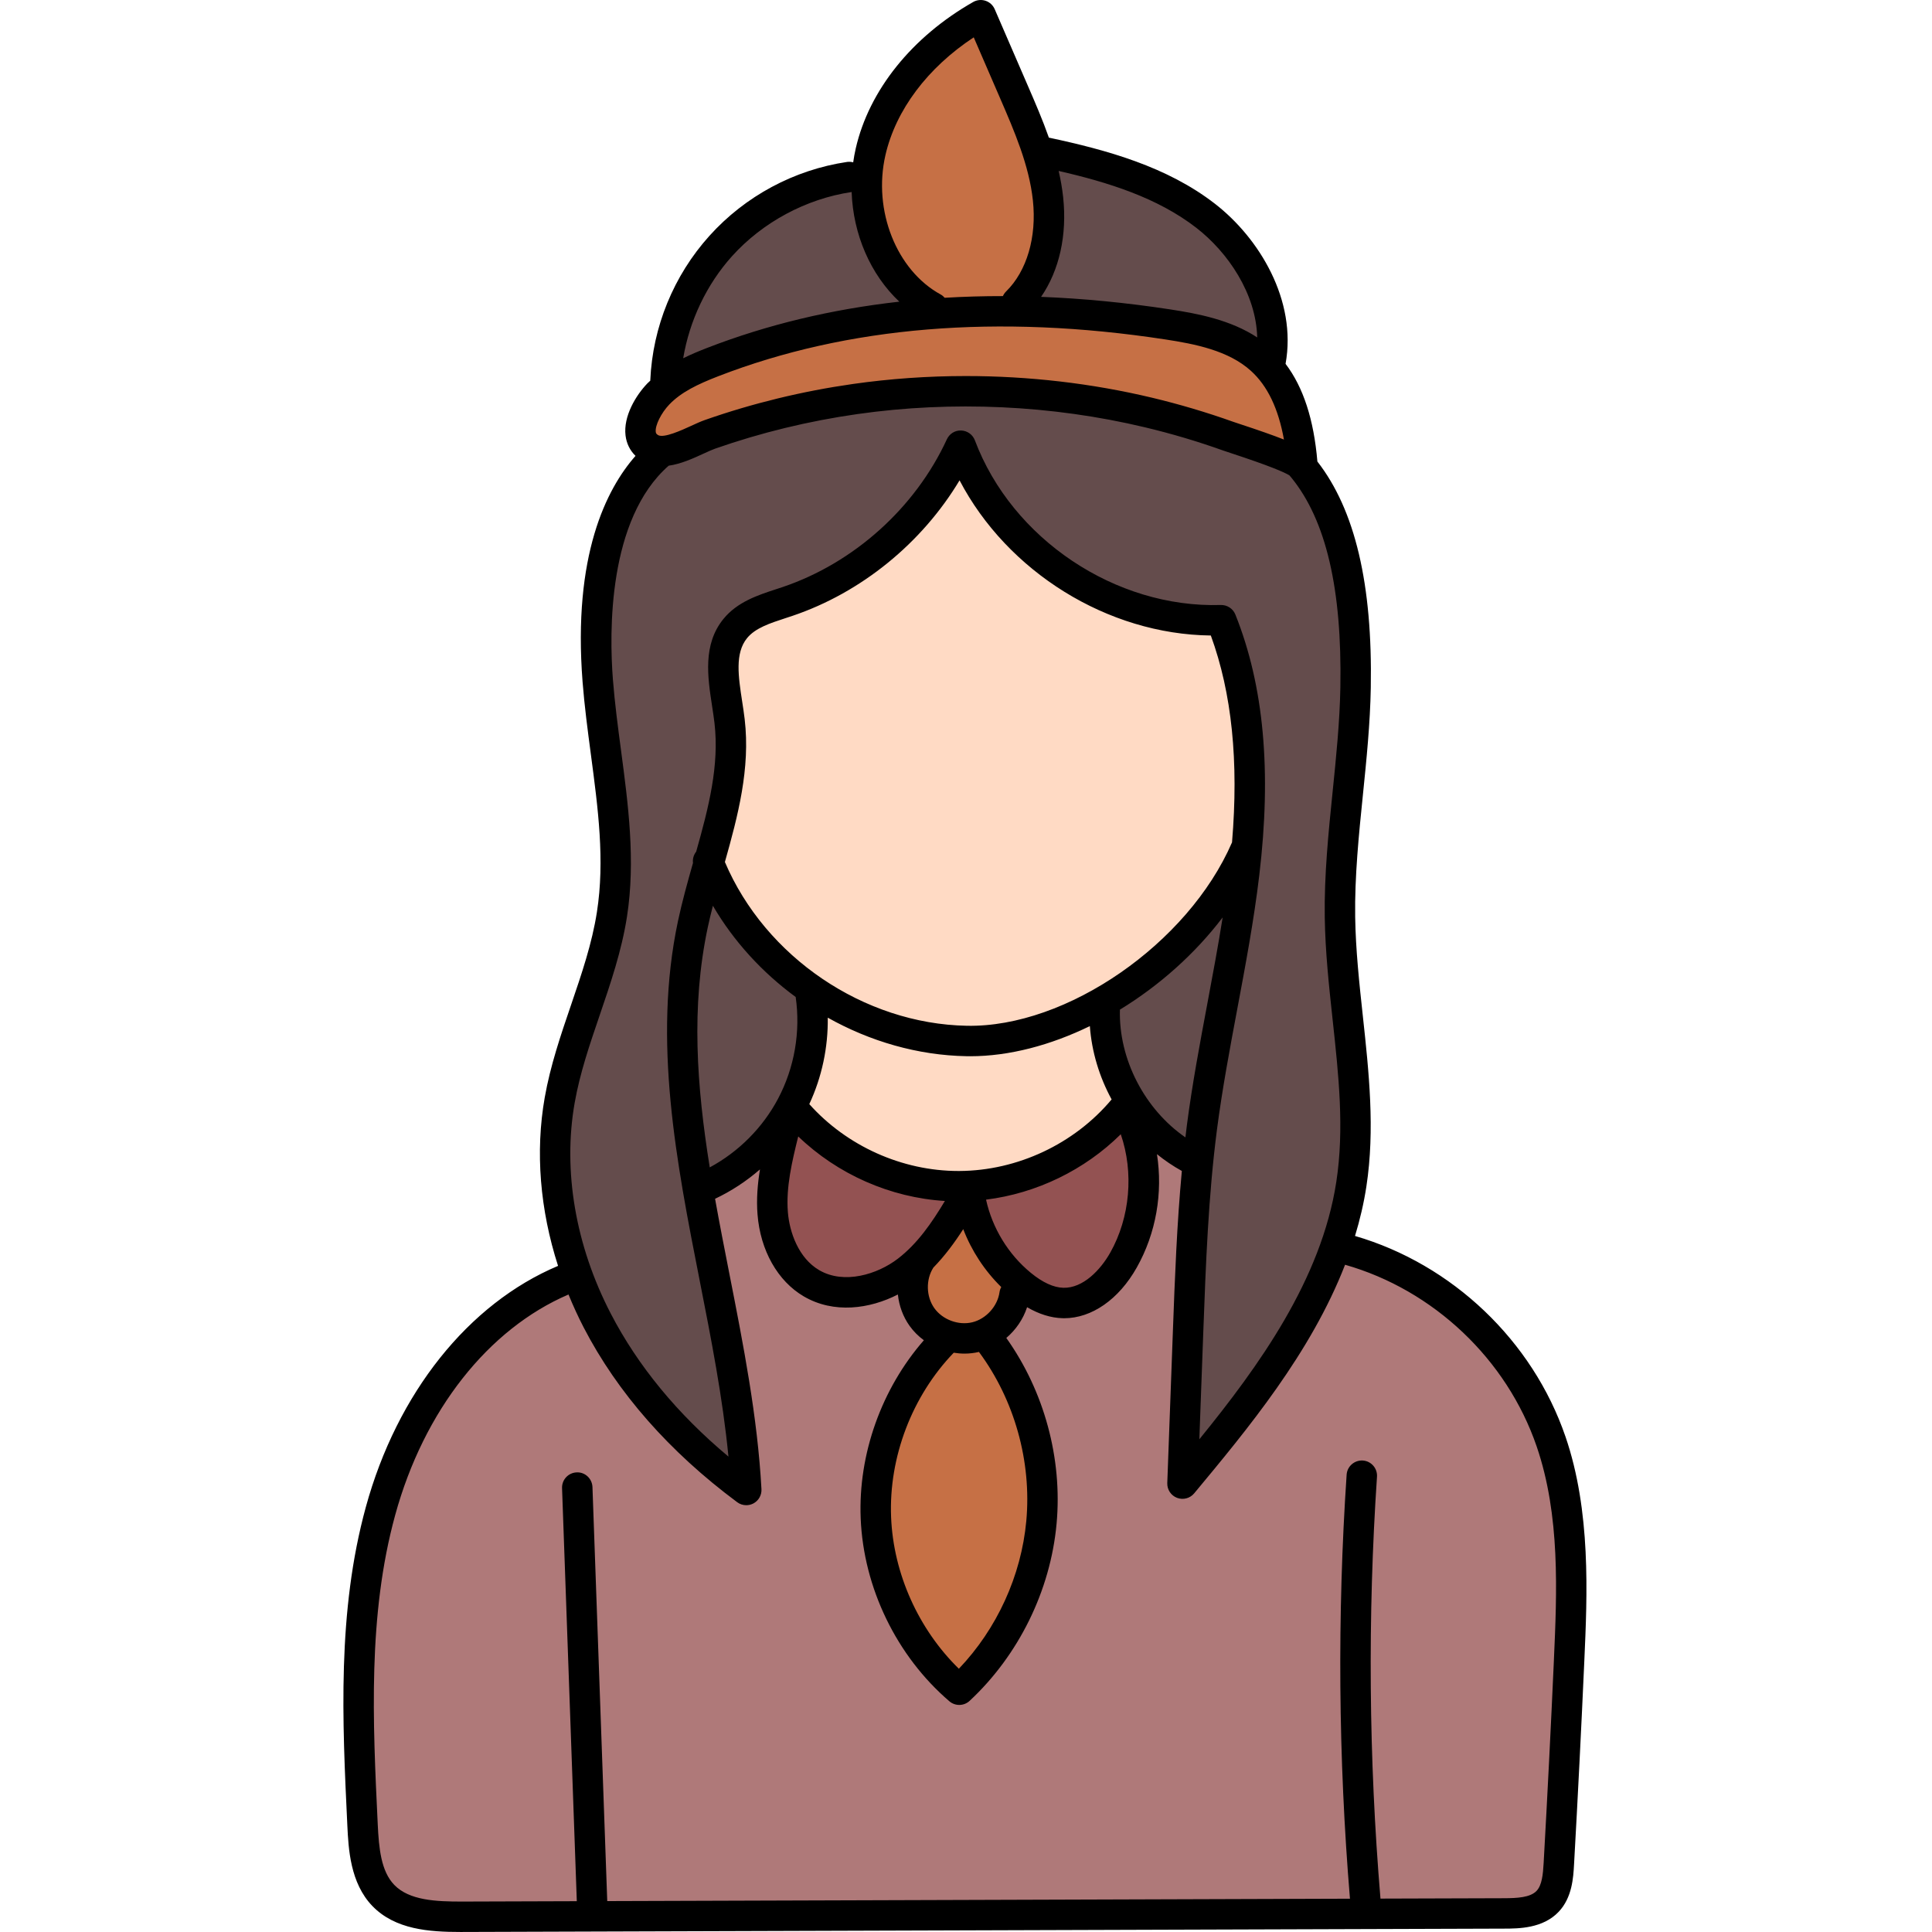 <svg height="512pt" viewBox="-91 0 512 512.002" width="512pt" xmlns="http://www.w3.org/2000/svg"><path d="m190.699 345.277c-3.516-.094-7.23-1.727-11.043-4.855-6.668-5.465-11.371-13.148-13.25-21.641l-.949-4.289 4.359-.543c12.547-1.566 24.402-7.32 33.379-16.203l4.523-4.477 2.074 6.016c3.91 11.336 2.754 24.285-3.09 34.641-1.496 2.66-7.062 11.355-15.695 11.355zm0 0" fill="#935252"/><path d="m133.309 342.453c-3.41 0-6.523-.809-9.246-2.402-6.805-3.977-9.758-12.184-10.258-18.539-.582-7.371 1.242-14.77 2.852-21.301l1.664-6.738 4.996 4.816c9.699 9.344 22.945 15.172 36.34 15.988l6.574.398-3.387 5.648c-3.344 5.578-7.559 11.887-13.457 16.41-4.664 3.578-10.676 5.719-16.078 5.719zm0 0" fill="#935252"/><path d="m31.184 507.938c-7.648 0-15.539-.434-20.578-5.637-4.48-4.648-5.152-11.473-5.492-18.645-1.324-27.574-2.695-56.047 4.75-83.195 7.871-28.68 25.898-51.512 48.223-61.078l3.738-1.605 1.539 3.766c1.188 2.902 2.496 5.742 3.891 8.438 8.684 16.762 21.973 31.875 39.492 44.91-.965-18.898-4.719-37.961-8.352-56.398l-.434-2.219c-1.152-5.883-2.344-11.961-3.398-17.883l-.539-3.016 2.773-1.305c3.934-1.852 7.629-4.27 10.98-7.184l8.34-7.242-1.77 10.902c-.668 4.125-.867 7.715-.609 10.977.656 8.238 4.504 15.188 10.297 18.582 2.742 1.605 5.859 2.418 9.266 2.418 3.875 0 7.965-1.047 11.824-3.027l5.199-2.664.605 5.812c.242 2.352 1.066 4.562 2.375 6.398.781 1.094 1.758 2.07 2.895 2.902l3.523 2.574-2.871 3.289c-10.656 12.207-16.406 28.391-15.766 44.398.695 17.305 8.961 34.355 22.105 45.609 12.352-11.465 20.293-27.645 21.836-44.387 1.484-16.234-3.109-33.199-12.605-46.543l-2.129-2.992 2.797-2.375c2.02-1.719 3.508-3.91 4.297-6.332l1.531-4.707 4.281 2.484c2.566 1.492 5.066 2.293 7.434 2.371h.387c5.84 0 11.723-4.258 15.746-11.387 4.637-8.23 6.375-17.984 4.891-27.469l-1.602-10.262 8.07 6.539c1.898 1.531 3.918 2.898 6.012 4.059l2.289 1.266-.242 2.602c-1.328 14.277-1.871 28.938-2.348 41.867l-1.5 40.621c14.352-17.18 30.543-36.66 39.395-59.457l1.32-3.398 3.508 1c24.668 7.039 45.148 26.461 53.453 50.691 6.523 19.039 5.602 39.758 4.785 58.035-.809 18.02-1.723 36.125-2.715 53.836-.227 3.844-.621 7.488-2.969 9.965-2.766 2.93-7.195 3.188-11.492 3.199l-36.461.113-.309-3.68c-3.125-37.27-3.438-75.09-.922-112.402-2.566 37.066-2.27 74.672.805 111.77l.359 4.316-205.035.656-4.059-113.59 4.004 113.594zm0 0" fill="#af7979"/><g fill="#644c4c"><path d="m99.484 389.086c-13.93-11.652-24.754-24.82-32.176-39.137-9.742-18.777-13.277-39.508-9.957-58.375 1.453-8.199 4.051-15.812 6.805-23.879 2.797-8.191 5.691-16.66 7.055-25.383 2.207-14.242.273-28.844-1.598-42.969-.785-5.895-1.668-12.523-2.168-18.965-1.012-12.898-1.461-44.57 16.129-59.98l.902-.789 1.188-.164c2.691-.371 5.574-1.695 8.117-2.863l.41-.188c1.086-.496 2.109-.965 2.992-1.273 12.324-4.32 25.254-7.465 38.422-9.344 9.617-1.371 19.496-2.066 29.367-2.066 16.449 0 32.73 1.895 48.398 5.637 7.102 1.699 14.18 3.797 21.035 6.246.352.125 1.023.348 1.922.641 13.336 4.387 15.699 5.852 16.48 6.336l.539.332s.566.672.625.738l.18.195.039.059.043.043.129.16c9.793 12.059 14.324 31.059 13.844 58.094-.16 9.234-1.105 18.59-2.023 27.637l-.035.336c-1.102 10.805-2.234 21.918-2.07 32.906.129 8.922 1.109 17.941 2.059 26.668 1.637 15.156 3.184 29.469.957 44.059-4.059 26.508-20.254 49.383-37.152 70.156l-7.539 9.27 1.5-40.66c.652-17.707 1.328-35.953 3.652-53.777 1.395-10.707 3.414-21.504 5.371-31.941l.082-.418c2.137-11.395 4.344-23.18 5.738-34.879 3.223-26.977 1.234-48.957-6.07-67.199-.695.004-1.359.012-2.02.012-29.223 0-56.789-19.016-67.039-46.25-8.855 19.109-26.012 34.535-45.949 41.262-.578.199-1.184.398-1.797.598-4.461 1.453-9.082 2.957-12.031 6.57-4.402 5.383-3.27 12.789-2.176 19.953.266 1.719.48 3.152.648 4.578 1.391 11.832-1.426 23.176-4.961 35.719l-.215.762-.492.625.098.793-.242.824c-1.453 5.121-2.848 10.137-3.926 15.203-6.551 30.914-.293 62.734 5.758 93.508 3.027 15.367 6.156 31.258 7.699 47.133l.945 9.723zm0 0"/><path d="m239.984 92.762c-6.465-4.242-14.543-5.754-21.609-6.84-11.457-1.738-22.773-2.832-33.629-3.258l-7.254-.281 4.113-5.98c4.305-6.258 6.137-14.691 5.16-23.742-.223-2.09-.582-4.199-1.102-6.453l-1.43-6.215 6.215 1.418c11.648 2.656 26.496 6.855 38.043 15.809 8.316 6.445 17.328 18.262 17.688 32.098l.199 7.645zm0 0"/><path d="m220.879 304.711c-12-8.277-19.492-22.902-19.086-37.254l.062-2.168 1.852-1.133c10.137-6.199 19.176-14.305 26.133-23.449l7.133 3.051c-1.238 7.758-2.691 15.547-4.07 22.863l-.023.117c-1.961 10.465-3.992 21.289-5.383 32.023-.129.984-.238 1.961-.352 2.926l-.777 6.809zm0 0"/><path d="m86.105 94.277c1.805-10.781 6.75-21.102 13.922-29.066 8.594-9.531 20.742-16.133 33.414-18.172l5.027-2.453.219 6.148c.367 10.25 4.516 19.836 11.387 26.301l6.297 5.93-8.598.961c-17.637 1.965-34.418 6-49.879 11.984-1.691.656-3.914 1.547-6.07 2.613l-7.012 3.473zm0 0"/><path d="m93.141 310.004c-2.863-17.844-5.508-41.355-.504-65.004.461-2.156.996-4.309 1.406-5.941l2.395-9.484 4.938 8.445c5.137 8.785 12.348 16.73 20.855 22.973l1.352.992.238 1.66c1.449 10.016-.359 20.461-5.094 29.406-4.41 8.312-11.422 15.359-19.738 19.84l-4.953 2.668zm0 0"/></g><path d="m247.801 120.203c-2.773-1.09-6.512-2.402-11.426-4.016l-.758-.25c-.547-.18-.965-.32-1.215-.41-6.793-2.426-13.875-4.527-21.02-6.238-15.676-3.742-31.969-5.641-48.422-5.641-9.883 0-19.762.695-29.363 2.07-13.145 1.867-26.078 5.012-38.445 9.344-.906.324-2.016.832-3.195 1.367l-.219.098c-3.273 1.508-6.707 2.98-9.395 2.98-1.191 0-2.238-.281-3.117-.84-1.426-.906-2.234-2.176-2.418-3.773-.406-3.414 2.137-7.816 4.668-10.457 3.656-3.805 8.418-6.137 14.441-8.469 23.043-8.922 48.797-13.445 76.539-13.445 14.051 0 28.824 1.168 43.91 3.473 8.469 1.285 18.074 3.176 24.855 9.344 5.07 4.605 8.332 11.285 9.977 20.434l1.27 7.047zm0 0" fill="#c67045"/><path d="m156.406 81.613c-.035-.035-.066-.074-.105-.102-13.148-7.188-20.293-24.953-16.559-41.285 2.984-13.008 11.902-24.965 25.105-33.676l3.98-2.625 8.941 20.656c3.867 8.949 7.867 18.199 8.926 28.09 1.191 10.93-1.902 21.188-8.277 27.434l-1.066 2.348-3.047.016c-4.949 0-9.895.148-14.699.441l-1.91.117zm0 0" fill="#c67045"/><path d="m160.316 445.102c-11.539-11.281-18.52-26.918-19.16-42.902-.684-16.887 5.941-34.262 17.715-46.484l1.449-1.504 2.059.328c.754.121 1.496.18 2.215.18 1.008 0 1.988-.109 2.914-.328l2.566-.613 1.57 2.121c9.996 13.484 14.848 30.805 13.32 47.527-1.43 15.488-8.16 30.254-18.957 41.574l-2.797 2.934zm0 0" fill="#c67045"/><path d="m164.562 354.66c-4.414 0-8.707-2.168-11.203-5.652-2.91-4.051-3.273-9.684-1.02-14.113v-.57l1.137-1.176c2.52-2.59 4.883-5.633 7.434-9.578l4.273-6.609 2.824 7.344c2.004 5.215 5.16 10.023 9.133 13.918l2.121 2.078-1.375 2.633c-.039.078-.051.109-.055.113-.738 5.32-4.938 9.965-10.203 11.25-.98.238-2.016.363-3.066.363zm0 0" fill="#c67045"/><path d="m165.176 275.84c-28.645-.523-56.508-19.371-67.758-45.836l-.551-1.297.383-1.355c3.629-12.844 6.52-24.438 5.129-36.297-.184-1.492-.422-3.078-.652-4.562-1.098-7.148-2.234-14.539 2.156-19.914 2.938-3.594 7.551-5.102 12.016-6.559.621-.203 1.219-.398 1.805-.594 17.266-5.828 32.633-18.293 42.156-34.191l3.668-6.121 3.309 6.32c12.055 23.027 37.41 38.695 63.09 38.984l2.766.031.945 2.598c5.793 15.852 7.707 34.344 5.852 56.535l-.07.809-.359.688c-12.27 28.012-44.941 50.77-72.93 50.77-.32 0-.637-.004-.953-.008zm0 0" fill="#ffdac4"/><path d="m162.992 314.32c-15.949 0-31.836-7.125-42.504-19.055l-1.758-1.969 1.117-2.395c3.055-6.539 4.613-13.855 4.512-21.16l-.094-6.941 6.055 3.398c10.918 6.133 22.969 9.488 34.852 9.699.312.008.578.008.844.008h.086c9.418 0 19.781-2.617 29.969-7.574l5.316-2.59.422 5.898c.438 6.09 2.27 12.25 5.297 17.816l1.426 2.625-2.086 2.086c-10.613 12.535-26.73 20.062-43.164 20.148h-.289zm0 0" fill="#ffdac4"/><path d="m323.859 380.699c-8.707-25.41-30.004-45.66-55.766-53.156 1.301-4.277 2.332-8.652 3.016-13.133 2.312-15.113.66-30.363-.938-45.105-.938-8.652-1.906-17.598-2.035-26.297-.156-10.766.969-21.781 2.055-32.438.941-9.238 1.914-18.793 2.082-28.309.484-27.438-4.156-47.102-14.152-59.957-.945-11.109-3.711-19.652-8.434-25.883 3.062-16.887-7.016-33.355-18.707-42.418-12.715-9.859-28.625-14.242-43.922-17.512-.031-.008-.062-.004-.094-.012-1.637-4.652-3.586-9.164-5.508-13.602l-8.852-20.449c-.457-1.055-1.336-1.859-2.426-2.223-1.086-.359-2.277-.246-3.27.32-16.25 9.254-27.594 23.395-31.125 38.793-.281 1.234-.508 2.465-.68 3.703-.523-.141-1.082-.188-1.652-.102-14.016 2.09-26.957 9.043-36.441 19.57-9.488 10.527-15.055 24.121-15.68 38.277 0 .035.008.066.008.102-.266.25-.539.488-.797.754-3.043 3.176-6.379 8.688-5.77 13.781.258 2.129 1.164 3.965 2.645 5.41-7.742 8.789-16.641 26.371-14.031 59.883.5 6.41 1.359 12.879 2.188 19.133 1.926 14.488 3.742 28.18 1.617 41.859-1.297 8.34-4.008 16.285-6.879 24.699-2.691 7.875-5.469 16.016-6.957 24.48-2.531 14.371-1.254 29.75 3.535 44.605-23.719 9.996-42.645 33.648-50.941 63.91-7.621 27.793-6.234 56.609-4.898 84.477.293 6.031.73 15.145 6.633 21.258 6.043 6.258 15.117 6.879 23.258 6.879h.551l276.145-.887c3.828-.012 10.234-.035 14.43-4.465 3.578-3.781 3.875-9.047 4.07-12.531 1.004-17.863 1.922-35.984 2.719-53.863.797-17.727 1.781-39.781-4.996-59.555zm-240.496-265.414c-.445-.281-.543-.496-.582-.844-.203-1.684 1.438-5 3.582-7.234 3.133-3.27 7.465-5.363 13-7.508 34.203-13.242 74.039-16.523 118.402-9.754 7.895 1.203 16.816 2.941 22.766 8.352 4.371 3.969 7.25 9.953 8.727 18.188-2.879-1.137-6.664-2.465-11.633-4.098-.871-.289-1.523-.5-1.852-.621-6.969-2.488-14.188-4.629-21.457-6.367-16.004-3.82-32.695-5.746-49.359-5.746-10.039 0-20.066.699-29.926 2.105-13.426 1.914-26.613 5.125-39.195 9.535-1.156.402-2.414.984-3.75 1.598-2.355 1.082-7.258 3.332-8.723 2.395zm142.68-54.91c8.398 6.516 15.836 17.457 16.133 29.047-7.047-4.629-15.562-6.285-23.195-7.449-11.664-1.777-23.031-2.875-34.082-3.305 4.824-7.012 6.934-16.344 5.844-26.438-.254-2.355-.664-4.66-1.184-6.926 13.027 2.977 26.156 7.062 36.484 15.07zm-82.398-19.254c2.75-11.984 11.184-23.176 23.406-31.227l7.008 16.188c3.766 8.699 7.66 17.695 8.668 27.012 1.051 9.734-1.605 18.766-7.105 24.152-.367.363-.645.777-.844 1.223-5.215-.008-10.355.145-15.422.445-.301-.34-.652-.645-1.074-.875-11.703-6.398-17.996-22.27-14.637-36.918zm-40.645 26.766c8.117-9.008 19.648-15.203 31.641-16.992.02 0 .035-.008.051-.012.395 11.238 4.988 21.863 12.637 29.062-18.023 2.02-35.02 6.094-50.879 12.234-2.133.824-4.297 1.723-6.398 2.762 1.668-9.973 6.219-19.582 12.949-27.055zm-41.707 224.379c1.383-7.852 3.941-15.34 6.648-23.273 2.855-8.371 5.812-17.027 7.215-26.066 2.305-14.828.328-29.738-1.59-44.16-.816-6.148-1.656-12.504-2.141-18.699-.965-12.387-1.41-42.465 14.785-56.656 3.27-.457 6.539-1.953 9.238-3.195 1.16-.531 2.254-1.035 3.055-1.316 12.086-4.234 24.758-7.316 37.664-9.16 25.23-3.598 51.602-2.387 76.273 3.504 6.988 1.664 13.922 3.723 20.617 6.117.367.129 1.086.367 2.043.684 10.363 3.406 14.254 5.094 15.602 5.926.105.125.211.246.316.367.074.098.156.191.238.281 9.168 11.293 13.414 29.48 12.957 55.5-.164 9.18-1.121 18.562-2.047 27.637-1.109 10.883-2.258 22.137-2.09 33.367.133 9.082 1.121 18.215 2.078 27.047 1.613 14.887 3.137 28.949.984 43.023-3.969 25.945-20.602 48.93-36.301 68.234l1.059-28.723c.652-17.574 1.324-35.75 3.621-53.41 1.391-10.664 3.418-21.477 5.379-31.93 2.164-11.527 4.402-23.445 5.82-35.348 3.305-27.656 1.234-50.277-6.328-69.156-.629-1.574-2.188-2.578-3.867-2.531-27.918.855-55.324-17.492-65.164-43.633-.574-1.523-2.004-2.551-3.629-2.609-1.645-.078-3.125.867-3.805 2.344-8.348 18.129-24.625 32.766-43.535 39.148-.578.195-1.16.387-1.75.578-4.789 1.566-10.219 3.34-13.902 7.848-5.535 6.766-4.203 15.445-3.027 23.102.234 1.547.461 3.004.629 4.43 1.332 11.32-1.543 22.461-4.844 34.164-.66.836-.977 1.91-.844 2.992-1.43 5.051-2.887 10.254-3.992 15.465-6.719 31.727-.379 63.953 5.75 95.121 3.02 15.336 6.121 31.113 7.641 46.734-13.531-11.312-24.004-24.031-31.191-37.902-9.336-18.004-12.734-37.84-9.566-55.844zm141.934 39.695c-2.594 4.598-7.207 9.449-12.43 9.316-2.602-.074-5.496-1.402-8.605-3.953-5.988-4.906-10.211-11.855-11.879-19.406 13.379-1.668 26.113-7.844 35.703-17.332 3.496 10.148 2.473 22.035-2.789 31.375zm-96.879-141.371c-.184-1.562-.43-3.16-.668-4.707-1.008-6.574-1.961-12.785 1.301-16.777 2.191-2.68 6.062-3.945 10.164-5.285.613-.199 1.223-.398 1.828-.602 18.297-6.176 34.371-19.32 44.32-35.926 12.676 24.223 39.184 40.816 66.59 41.121 5.578 15.281 7.422 33.316 5.617 54.836-.008.016-.02.031-.027.047-11.641 26.793-43.816 49.043-70.223 48.543-27.359-.496-53.457-18.254-64.145-43.402 3.449-12.211 6.777-24.816 5.242-37.848zm56.914 119.734c-.09 0-.18 0-.27 0-14.918 0-29.586-6.602-39.52-17.723 3.332-7.148 5.004-15.031 4.891-22.91 11.199 6.289 23.844 9.977 36.742 10.211.332.008.66.012.996.012 10.379 0 21.324-2.926 31.723-7.988.492 6.812 2.516 13.461 5.77 19.441-.012.012-.027.02-.039.035-9.871 11.766-24.934 18.84-40.293 18.922zm-66.711-64.496c.406-1.918.879-3.852 1.375-5.789 5.527 9.457 13.094 17.688 21.938 24.176 1.324 9.199-.32 18.75-4.676 26.961-4.07 7.688-10.449 14.07-18.098 18.195-3.457-21.555-4.992-42.523-.539-63.543zm23.988 55.34c10.426 10.035 24.414 16.219 38.867 17.102-3.457 5.773-7.277 11.32-12.457 15.293-5.426 4.168-14.27 6.895-20.867 3.035-5.469-3.203-7.867-10.051-8.289-15.395-.523-6.605 1.113-13.426 2.746-20.035zm35.801 34.781c.004-.004.004-.012.008-.016 3.047-3.129 5.629-6.629 7.922-10.195 2.211 5.754 5.668 11.023 10.074 15.344-.227.414-.395.867-.461 1.363-.523 3.723-3.551 7.074-7.199 7.969-3.648.898-7.887-.672-10.07-3.73-2.188-3.059-2.301-7.574-.273-10.734zm8.254 22.773c1.289 0 2.578-.148 3.84-.445 9.418 12.711 13.988 29.031 12.547 44.781-1.332 14.535-7.789 28.613-17.871 39.176-10.715-10.473-17.363-25.234-17.961-40.191-.637-15.895 5.566-32.098 16.602-43.559.938.152 1.891.238 2.844.238zm41.195-91.156c10.395-6.344 19.879-14.773 27.227-24.441-1.211 7.648-2.641 15.285-4.039 22.75-1.984 10.566-4.031 21.488-5.449 32.379-.137 1.055-.25 2.113-.379 3.168-10.801-7.453-17.73-20.75-17.359-33.855zm115.016 172.324c-.801 17.848-1.715 35.938-2.719 53.77-.172 3.059-.445 5.93-1.875 7.441-1.684 1.777-5.172 1.934-8.602 1.949l-32.77.102c-3.109-37.07-3.422-74.688-.922-111.805.148-2.223-1.531-4.145-3.754-4.293-2.215-.133-4.141 1.531-4.293 3.754-2.508 37.305-2.211 75.105.883 112.371l-196.828.633-3.918-109.723c-.082-2.227-1.961-4.004-4.176-3.887-2.223.078-3.965 1.949-3.883 4.172l3.91 109.465-30.391.098c-6.934.012-14.008-.301-17.984-4.418-3.504-3.629-4.07-9.66-4.379-16.047-1.309-27.234-2.66-55.402 4.621-81.953 7.602-27.727 24.656-49.336 45.934-58.461 1.211 2.957 2.547 5.887 4.039 8.766 8.977 17.309 22.656 32.879 40.664 46.277.711.531 1.559.797 2.41.797.652 0 1.305-.156 1.906-.477 1.375-.738 2.203-2.211 2.117-3.77-1.035-19.125-4.816-38.344-8.473-56.93-1.328-6.75-2.637-13.418-3.82-20.027 4.309-2.039 8.312-4.672 11.898-7.789-.633 3.883-.969 7.898-.648 11.934.754 9.547 5.336 17.664 12.258 21.719 7.969 4.664 17.484 3.324 24.938-.5.316 2.973 1.352 5.863 3.105 8.316 1.051 1.473 2.34 2.75 3.785 3.809-11.211 12.836-17.43 30.168-16.746 47.184.734 18.391 9.52 36.52 23.504 48.492.754.648 1.688.969 2.621.969.988 0 1.977-.363 2.746-1.082 13.02-12.121 21.422-29.234 23.043-46.949 1.582-17.254-3.277-35.102-13.32-49.223 2.527-2.148 4.473-4.988 5.504-8.148 3.152 1.836 6.293 2.828 9.383 2.914.152.004.297.008.449.008 7.309-.004 14.473-4.988 19.227-13.426 5.129-9.094 6.957-19.812 5.359-30.055 2.059 1.668 4.262 3.16 6.594 4.453-1.312 14.102-1.848 28.281-2.359 42.094l-1.5 40.621c-.062 1.723.977 3.297 2.59 3.914 1.613.613 3.438.137 4.539-1.191 14.109-16.973 30.902-37.176 39.988-60.582 23.453 6.684 42.863 25.055 50.773 48.141 6.281 18.324 5.371 38.645 4.57 56.574zm0 0"/></svg>